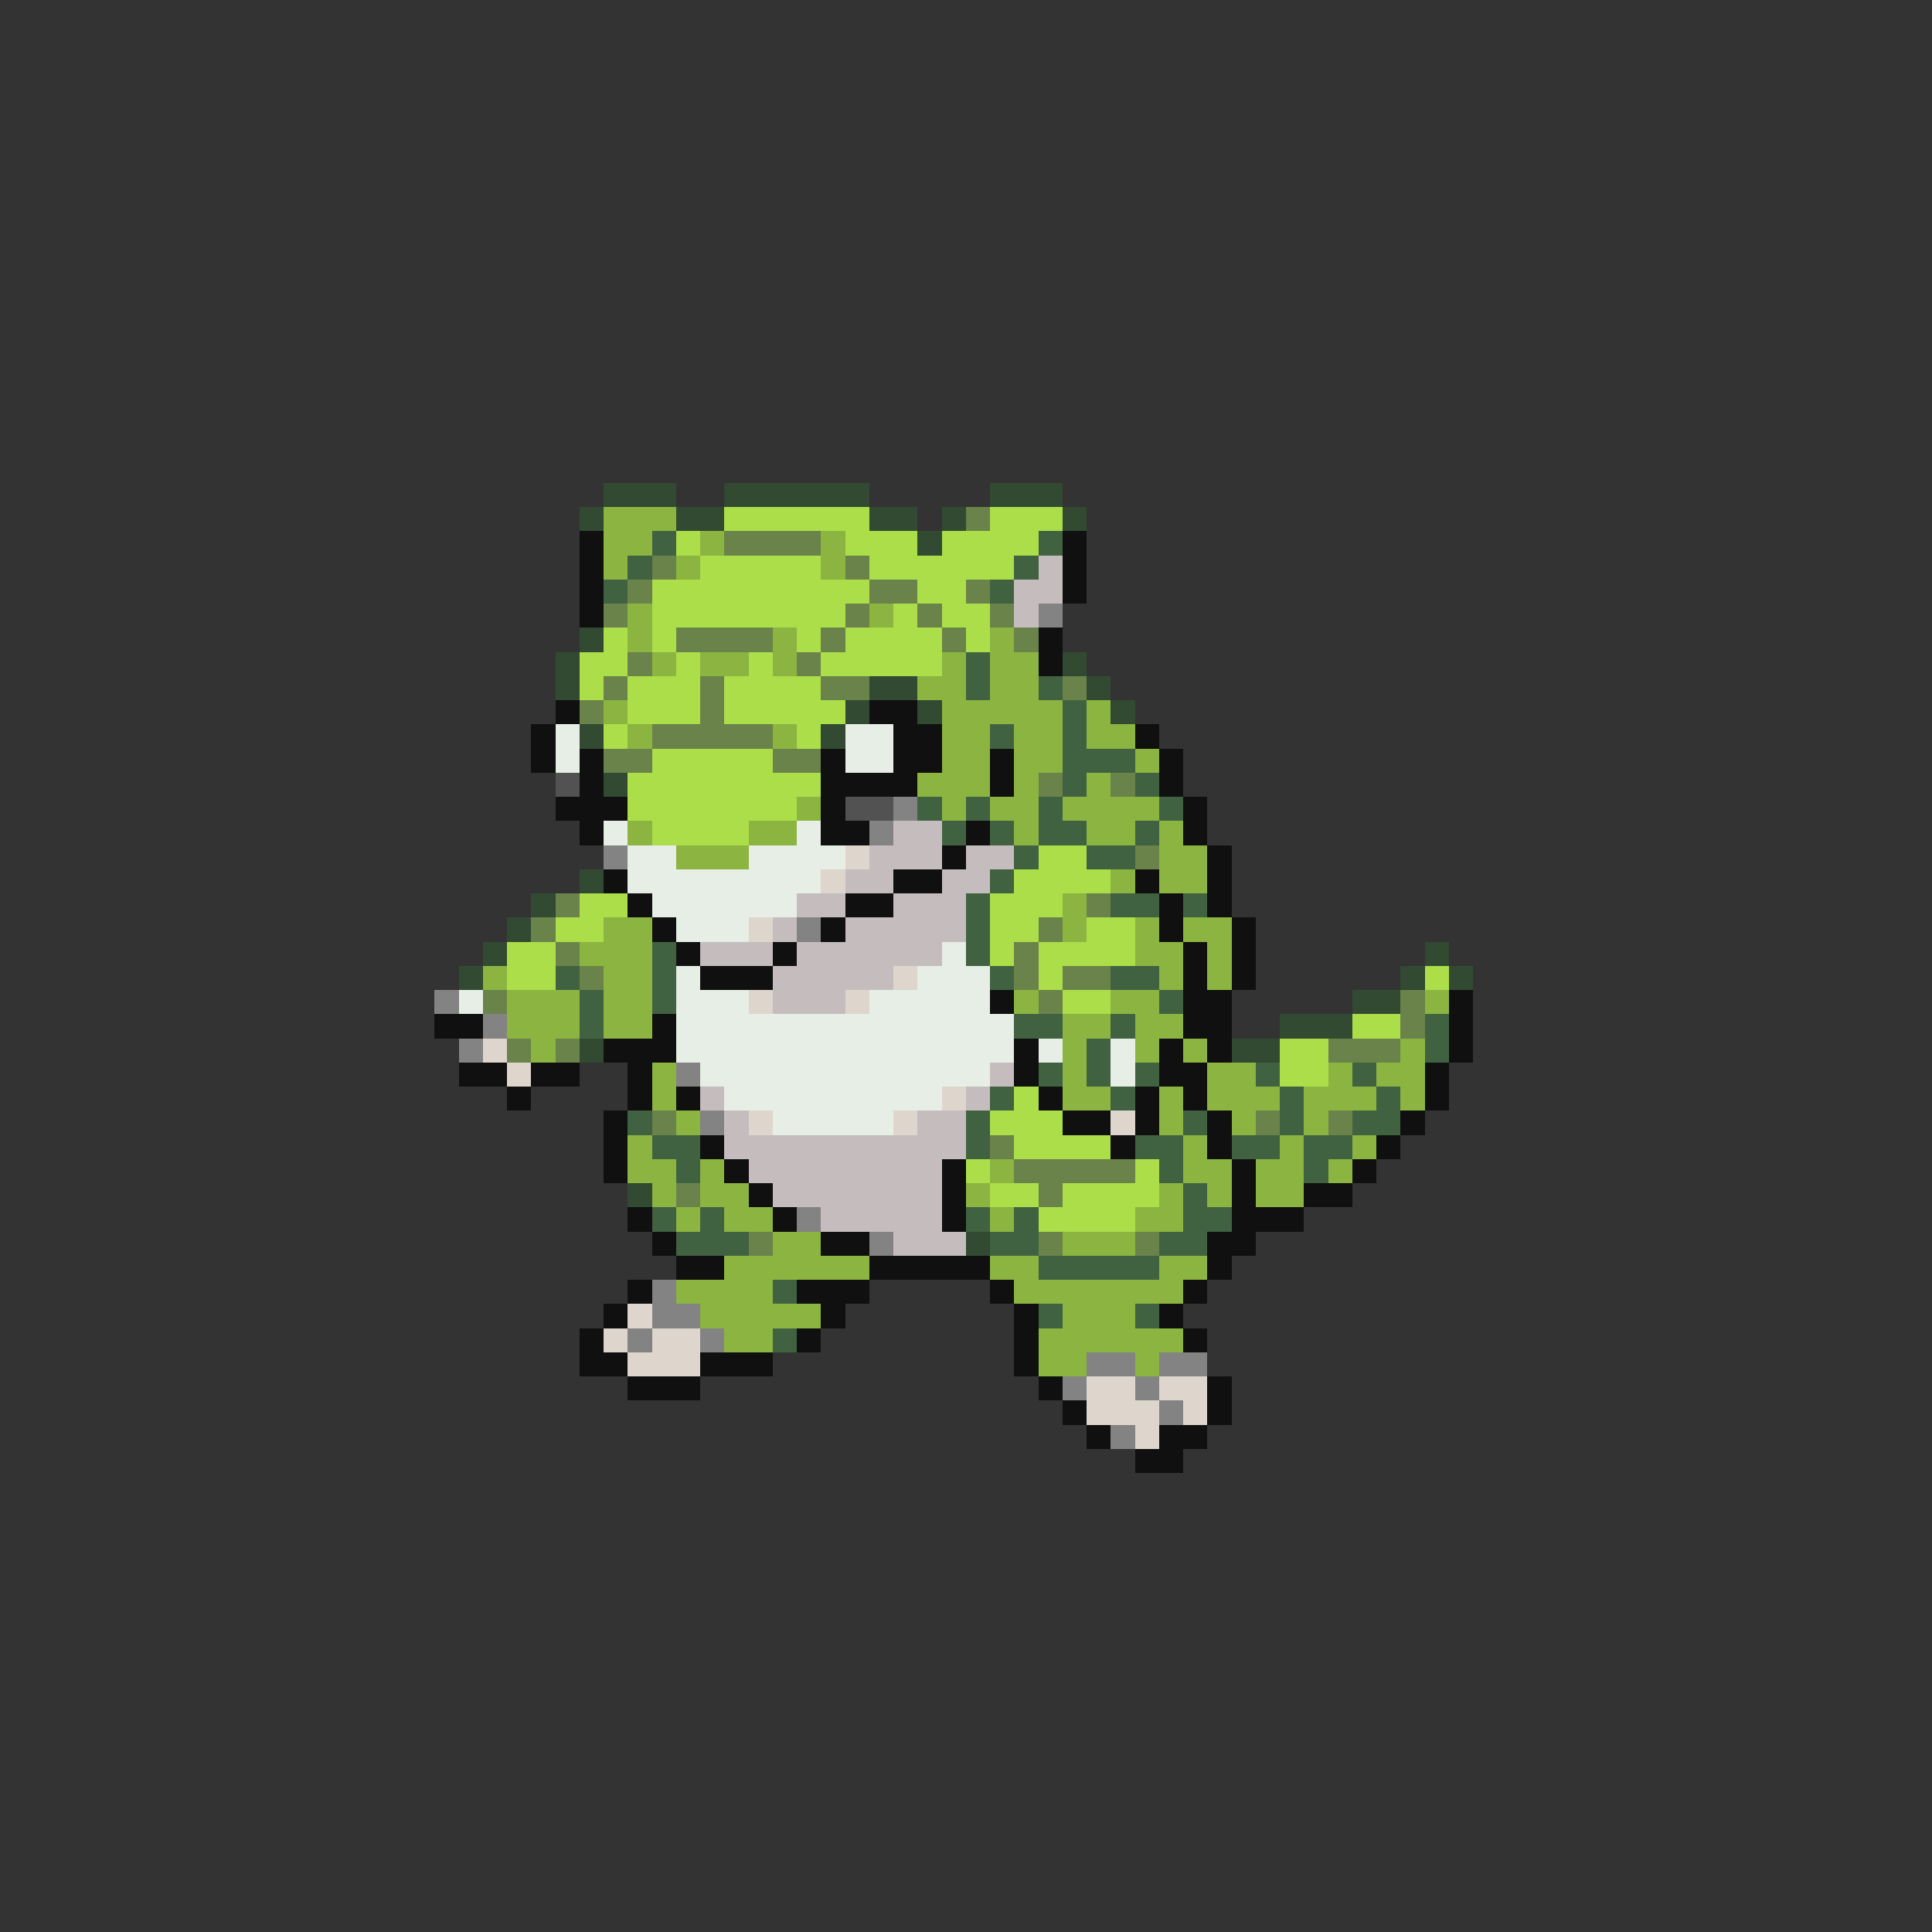 <svg xmlns="http://www.w3.org/2000/svg" viewBox="0 -0.5 80 80" shape-rendering="crispEdges">
<rect x="0" y="-0.5" width="80" height="80" fill="#333333" stroke="none"/>
<path stroke="#314a31" d="M25 20h3M30 20h6M41 20h3M24 21h1M28 21h2M36 21h2M39 21h1M44 21h1M38 22h1M24 26h1M23 27h1M44 27h1M23 28h1M36 28h2M45 28h1M35 29h1M38 29h1M46 29h1M24 30h1M34 30h1M25 32h1M24 36h1M22 37h1M21 38h1M20 39h1M59 39h1M19 40h1M58 40h1M60 40h1M56 41h2M53 42h3M24 43h1M51 43h2M26 49h1M40 51h1" />
<path stroke="#8bb441" d="M25 21h3M25 22h2M29 22h1M34 22h1M25 23h1M28 23h1M34 23h1M26 25h1M36 25h1M26 26h1M32 26h1M41 26h1M27 27h1M29 27h2M32 27h1M39 27h1M41 27h2M38 28h2M41 28h2M25 29h1M39 29h5M45 29h1M26 30h1M32 30h1M39 30h2M42 30h2M45 30h2M39 31h2M42 31h2M47 31h1M38 32h3M42 32h1M45 32h1M33 33h1M39 33h1M41 33h2M44 33h4M26 34h1M31 34h2M42 34h1M45 34h2M48 34h1M28 35h3M48 35h2M46 36h1M48 36h2M44 37h1M25 38h2M44 38h1M47 38h1M49 38h2M24 39h3M47 39h2M50 39h1M20 40h1M25 40h2M48 40h1M50 40h1M21 41h3M25 41h2M42 41h1M46 41h2M59 41h1M21 42h3M25 42h2M44 42h2M47 42h2M22 43h1M44 43h1M47 43h1M49 43h1M58 43h1M27 44h1M44 44h1M50 44h2M55 44h1M57 44h2M27 45h1M44 45h2M48 45h1M50 45h3M54 45h3M58 45h1M28 46h1M48 46h1M51 46h1M54 46h1M26 47h1M49 47h1M53 47h1M56 47h1M26 48h2M29 48h1M41 48h1M49 48h2M52 48h2M55 48h1M27 49h1M29 49h2M40 49h1M48 49h1M50 49h1M52 49h2M28 50h1M30 50h2M41 50h1M47 50h2M32 51h2M44 51h3M30 52h6M41 52h2M48 52h2M28 53h4M42 53h7M29 54h5M44 54h3M30 55h2M43 55h6M43 56h2M47 56h1" />
<path stroke="#acde4a" d="M30 21h6M41 21h3M28 22h1M35 22h3M39 22h4M29 23h5M36 23h6M27 24h9M38 24h2M27 25h8M37 25h1M39 25h2M25 26h1M27 26h1M33 26h1M35 26h4M40 26h1M24 27h2M28 27h1M31 27h1M34 27h5M24 28h1M26 28h3M30 28h4M26 29h3M30 29h5M25 30h1M33 30h1M27 31h5M26 32h8M26 33h7M27 34h4M43 35h2M42 36h4M24 37h2M41 37h3M23 38h2M41 38h2M45 38h2M21 39h2M41 39h1M43 39h4M21 40h2M43 40h1M59 40h1M44 41h2M56 42h2M53 43h2M53 44h2M42 45h1M41 46h3M42 47h4M40 48h1M47 48h1M41 49h2M44 49h4M43 50h4" />
<path stroke="#6a834a" d="M40 21h1M30 22h4M27 23h1M35 23h1M26 24h1M36 24h2M40 24h1M25 25h1M35 25h1M38 25h1M41 25h1M28 26h4M34 26h1M39 26h1M42 26h1M26 27h1M33 27h1M25 28h1M29 28h1M34 28h2M44 28h1M24 29h1M29 29h1M27 30h5M25 31h2M32 31h2M43 32h1M46 32h1M47 35h1M23 37h1M45 37h1M22 38h1M43 38h1M23 39h1M42 39h1M24 40h1M42 40h1M44 40h2M20 41h1M43 41h1M58 41h1M58 42h1M21 43h1M23 43h1M55 43h3M27 46h1M52 46h1M55 46h1M41 47h1M42 48h5M28 49h1M43 49h1M31 51h1M43 51h1M47 51h1" />
<path stroke="#101010" d="M24 22h1M44 22h1M24 23h1M44 23h1M24 24h1M44 24h1M24 25h1M43 26h1M43 27h1M23 29h1M36 29h2M22 30h1M37 30h2M47 30h1M22 31h1M24 31h1M34 31h1M37 31h2M41 31h1M48 31h1M24 32h1M34 32h4M41 32h1M48 32h1M23 33h3M34 33h1M49 33h1M24 34h1M34 34h2M40 34h1M49 34h1M39 35h1M50 35h1M25 36h1M37 36h2M47 36h1M50 36h1M26 37h1M35 37h2M48 37h1M50 37h1M27 38h1M34 38h1M48 38h1M51 38h1M28 39h1M32 39h1M49 39h1M51 39h1M29 40h3M49 40h1M51 40h1M41 41h1M49 41h2M60 41h1M18 42h2M27 42h1M49 42h2M60 42h1M25 43h3M42 43h1M48 43h1M50 43h1M60 43h1M19 44h2M22 44h2M26 44h1M42 44h1M48 44h2M59 44h1M21 45h1M26 45h1M28 45h1M43 45h1M47 45h1M49 45h1M59 45h1M25 46h1M44 46h2M47 46h1M50 46h1M58 46h1M25 47h1M29 47h1M46 47h1M50 47h1M57 47h1M25 48h1M30 48h1M39 48h1M51 48h1M56 48h1M31 49h1M39 49h1M51 49h1M54 49h2M26 50h1M32 50h1M39 50h1M51 50h3M27 51h1M34 51h2M50 51h2M28 52h2M36 52h5M50 52h1M26 53h1M33 53h3M41 53h1M49 53h1M25 54h1M34 54h1M42 54h1M48 54h1M24 55h1M33 55h1M42 55h1M49 55h1M24 56h2M29 56h3M42 56h1M26 57h3M43 57h1M50 57h1M44 58h1M50 58h1M45 59h1M48 59h2M47 60h2" />
<path stroke="#416241" d="M27 22h1M43 22h1M26 23h1M42 23h1M25 24h1M41 24h1M40 27h1M40 28h1M43 28h1M44 29h1M41 30h1M44 30h1M44 31h3M44 32h1M47 32h1M38 33h1M40 33h1M43 33h1M48 33h1M39 34h1M41 34h1M43 34h2M47 34h1M42 35h1M45 35h2M41 36h1M40 37h1M46 37h2M49 37h1M40 38h1M27 39h1M40 39h1M23 40h1M27 40h1M41 40h1M46 40h2M24 41h1M27 41h1M48 41h1M24 42h1M42 42h2M46 42h1M59 42h1M45 43h1M59 43h1M43 44h1M45 44h1M47 44h1M52 44h1M56 44h1M41 45h1M46 45h1M53 45h1M57 45h1M26 46h1M40 46h1M49 46h1M53 46h1M56 46h2M27 47h2M40 47h1M47 47h2M51 47h2M54 47h2M28 48h1M48 48h1M54 48h1M49 49h1M27 50h1M29 50h1M40 50h1M42 50h1M49 50h2M28 51h3M41 51h2M48 51h2M43 52h5M32 53h1M43 54h1M47 54h1M32 55h1" />
<path stroke="#c5bdbd" d="M43 23h1M42 24h2M42 25h1M37 34h2M36 35h3M40 35h2M35 36h2M39 36h2M33 37h2M37 37h3M32 38h1M35 38h5M29 39h3M33 39h6M32 40h5M32 41h3M41 44h1M29 45h1M40 45h1M30 46h1M38 46h2M30 47h10M31 48h8M32 49h7M34 50h5M37 51h3" />
<path stroke="#838383" d="M43 25h1M37 33h1M36 34h1M25 35h1M33 38h1M18 41h1M20 42h1M19 43h1M28 44h1M29 46h1M33 50h1M36 51h1M27 53h1M27 54h2M26 55h1M29 55h1M45 56h2M48 56h2M44 57h1M47 57h1M48 58h1M46 59h1" />
<path stroke="#e6eee6" d="M23 30h1M35 30h2M23 31h1M35 31h2M25 34h1M33 34h1M26 35h2M31 35h4M26 36h8M27 37h6M28 38h3M39 39h1M28 40h1M38 40h3M19 41h1M28 41h3M36 41h5M28 42h14M28 43h14M43 43h1M46 43h1M29 44h12M46 44h1M30 45h9M32 46h5" />
<path stroke="#525252" d="M23 32h1M35 33h2" />
<path stroke="#ded5cd" d="M35 35h1M34 36h1M31 38h1M37 40h1M31 41h1M35 41h1M20 43h1M21 44h1M39 45h1M31 46h1M37 46h1M46 46h1M26 54h1M25 55h1M27 55h2M26 56h3M45 57h2M48 57h2M45 58h3M49 58h1M47 59h1" />
</svg>